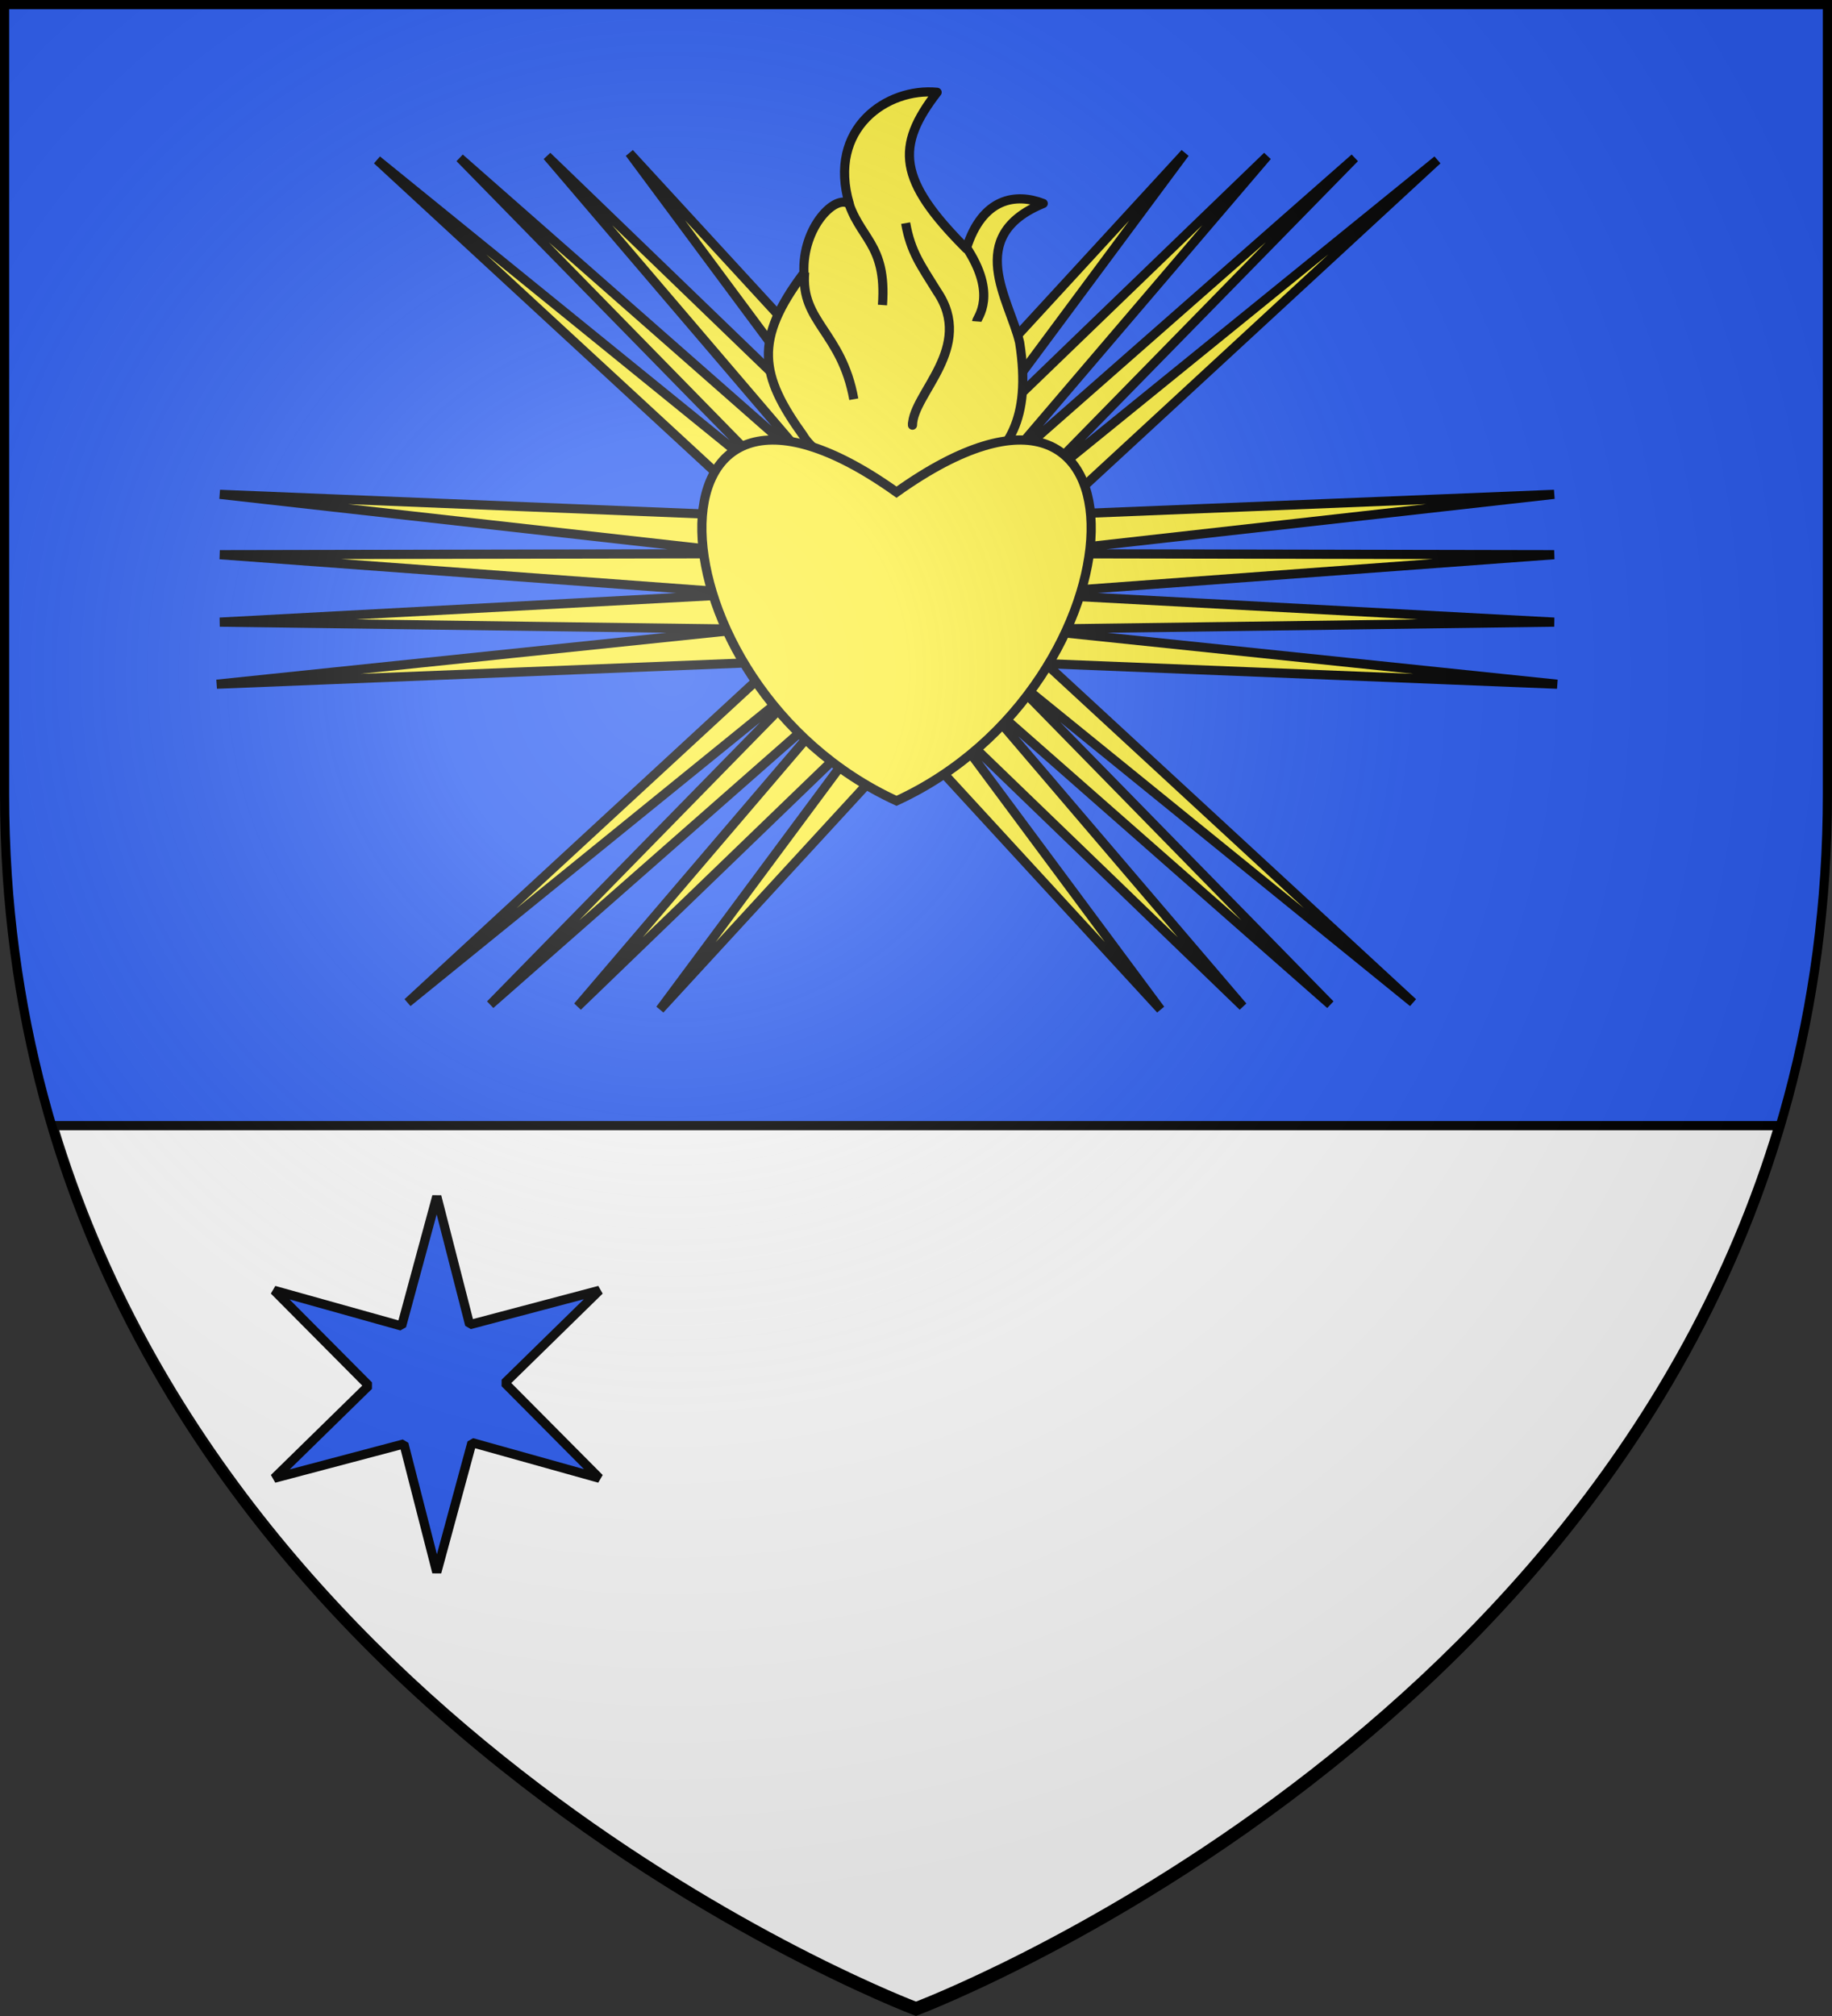 <?xml version="1.0" encoding="UTF-8" standalone="no"?>
<svg
   xmlns:dc="http://purl.org/dc/elements/1.1/"
   xmlns:cc="http://creativecommons.org/ns#"
   xmlns:rdf="http://www.w3.org/1999/02/22-rdf-syntax-ns#"
   xmlns:svg="http://www.w3.org/2000/svg"
   xmlns="http://www.w3.org/2000/svg"
   xmlns:xlink="http://www.w3.org/1999/xlink"
   xmlns:sodipodi="http://sodipodi.sourceforge.net/DTD/sodipodi-0.dtd"
   xmlns:inkscape="http://www.inkscape.org/namespaces/inkscape"
   width="600"
   height="660"
   viewBox="-300 -300 600 660"
   id="svg2"
   version="1.1"
   inkscape:version="0.48.2 r9819"
   sodipodi:docname="Ecu-Gaidon.svg"
   inkscape:export-filename="C:\Users\Emmanuel\Documents\Héraldique\Ecu-Gaidon.png"
   inkscape:export-xdpi="144"
   inkscape:export-ydpi="144">
  <rect x="-300" y="-300" width="600" height="660" fill="#333333" stroke="none"/>
  <sodipodi:namedview
     pagecolor="#ffffff"
     bordercolor="#666666"
     borderopacity="1"
     objecttolerance="10"
     gridtolerance="10"
     guidetolerance="10"
     inkscape:pageopacity="0"
     inkscape:pageshadow="2"
     inkscape:window-width="1440"
     inkscape:window-height="850"
     id="namedview27"
     showgrid="false"
     inkscape:zoom="1"
     inkscape:cx="121.5"
     inkscape:cy="330"
     inkscape:window-x="-8"
     inkscape:window-y="-8"
     inkscape:window-maximized="1"
     inkscape:current-layer="layer3" />
  <defs
     id="defs4">
    <radialGradient
       id="Gradient1"
       gradientUnits="userSpaceOnUse"
       cx="-80"
       cy="-80"
       r="405">
      <stop
         style="stop-color:#fff;stop-opacity:0.31"
         offset="0"
         id="stop7" />
      <stop
         style="stop-color:#fff;stop-opacity:0.25"
         offset="0.19"
         id="stop9" />
      <stop
         style="stop-color:#6b6b6b;stop-opacity:0.125"
         offset="0.6"
         id="stop11" />
      <stop
         style="stop-color:#000;stop-opacity:0.125"
         offset="1"
         id="stop13" />
    </radialGradient>
    <clipPath
       id="shield_cut">
      <path
         id="shield"
         d="M-298.5,-298.5 h597 v258.5 C 298.5,246.2 0,358.39 0,358.39 0,358.39 -298.5,246.2 -298.5,-40z" />
    </clipPath>
  </defs>
  <g
     id="layer4"
     inkscape:label="Fond écu"
     inkscape:groupmode="layer"
     sodipodi:insensitive="true"
     style="display:inline">
    <use
       xlink:href="#shield"
       id="use18"
       style="fill:#2b5df2"
       x="0"
       y="0"
       width="600"
       height="660" />
    <path
       style="fill:#ffffff;stroke:#000000;stroke-width:3;stroke-miterlimit:4;stroke-dasharray:none"
       d="M -282.625,68.515 C -220.87,273.894 0,356.89 0,356.89 c 0,0 220.87,-82.996 282.625,-288.375 l -565.25,0 z"
       id="use3787"
       inkscape:connector-curvature="0" />
  </g>
  <g
     id="layer3"
     inkscape:label="Meubles"
     inkscape:groupmode="layer">
    <path
       sodipodi:type="star"
       style="fill:#2b5df2;fill-opacity:1;fill-rule:evenodd;stroke:#000000;stroke-width:2.293;stroke-linecap:butt;stroke-linejoin:bevel;stroke-miterlimit:4;stroke-opacity:1;stroke-dasharray:none"
       id="path3838"
       sodipodi:sides="6"
       sodipodi:cx="107"
       sodipodi:cy="399"
       sodipodi:r1="47"
       sodipodi:r2="17.026342"
       sodipodi:arg1="1.5707963"
       sodipodi:arg2="2.0750047"
       inkscape:flatsided="false"
       inkscape:rounded="0"
       inkscape:randomized="0"
       d="M 107,446 98.774,413.908 66.297,422.5 89.977,399.33 66.297,375.5 98.203,384.423 107,352 115.226,384.092 147.703,375.5 124.023,398.67 147.703,422.5 115.797,413.577 z"
       transform="matrix(1.309,0,0,1.309,-297.011,-369.096)" />
    <path
       style="fill:#fcef3c;stroke:#000000;stroke-width:3;stroke-linecap:butt;stroke-linejoin:miter;stroke-miterlimit:4;stroke-opacity:1;stroke-dasharray:none"
       d="m -56.153,-131.19 -171.847,-6.973 173,19.433 -173,0.324 173,12.784 -173,9.298 171.847,2.324 L -229,-76 -55,-83"
       id="path3909"
       inkscape:connector-curvature="0"
       sodipodi:nodetypes="ccccccccc" />
    <use
       x="0"
       y="0"
       xlink:href="#path3909"
       id="use3932"
       transform="matrix(-1,0,0,1,-19,0)"
       width="600"
       height="660" />
    <path
       sodipodi:nodetypes="ccccccccc"
       inkscape:connector-curvature="0"
       id="use3934"
       d="m -15.25,-164.426 -78.583,-85.445 70.588,95.071 -97.559,-94.1 88.29,103.369 -116.904,-102.755 107.87,110.158 -134.949,-109.493 127.986,118.087"
       style="fill:#fcef3c;stroke:#000000;stroke-width:3;stroke-linecap:butt;stroke-linejoin:miter;stroke-miterlimit:4;stroke-opacity:1;stroke-dasharray:none" />
    <use
       x="0"
       y="0"
       xlink:href="#use3934"
       id="use3936"
       transform="matrix(-1,0,0,1,-5.746,0)"
       width="600"
       height="660" />
    <use
       x="0"
       y="0"
       xlink:href="#use3934"
       id="use3940"
       transform="matrix(1,0,0,-1,10,-219.406)"
       width="600"
       height="660" />
    <use
       x="0"
       y="0"
       xlink:href="#use3936"
       id="use3942"
       transform="matrix(1,0,0,-1,-8,-219.406)"
       width="600"
       height="660" />
    <g
       id="g4075"
       style="fill:#fcef3c;stroke-width:0.858;stroke-miterlimit:4;stroke-dasharray:none"
       transform="matrix(-1.417,-1.417,-1.417,1.417,103.601,-521.417)">
      <g
         transform="matrix(0.281,0.281,-0.281,0.281,-16.312,-76.918)"
         id="g23186"
         inkscape:label="Meubles"
         style="fill:#fcef3c;stroke-width:2.156;stroke-miterlimit:4;stroke-dasharray:none;display:inline">
        <g
           id="g23188"
           style="fill:#fcef3c;fill-opacity:1;stroke-width:2.156;stroke-miterlimit:4;stroke-dasharray:none">
          <path
             inkscape:connector-curvature="0"
             sodipodi:nodetypes="ccccccccc"
             id="path23190"
             d="m 302.381,616.349 c -5.869,-41.016 -59.28,-24.486 -49.014,-89.699 4.08,-17.339 23.095,-43.674 -9.716,-57.126 11.111,-4.299 25.028,-2.564 31.65,18.583 28.21,-28.222 29.188,-42.048 12.001,-64.286 20.459,-2.016 45.304,14.782 36.083,46.008 5.451,-4.504 19.5,9.298 18.679,28.266 20.729,27.505 18.107,42.103 0.329,66.803 -5.923,10.446 -35.711,24.466 -40.011,51.451 z"
             style="fill:#fcef3c;fill-opacity:1;fill-rule:evenodd;stroke:#000000;stroke-width:3.763;stroke-linecap:butt;stroke-linejoin:round;stroke-miterlimit:4;stroke-opacity:1;stroke-dasharray:none" />
          <path
             inkscape:connector-curvature="0"
             sodipodi:nodetypes="cc"
             id="path23192"
             d="m 275.547,487.152 c -13.422,20.04 -4.601,29.393 -4.49,30.866"
             style="fill:#fcef3c;fill-opacity:1;fill-rule:evenodd;stroke:#000000;stroke-width:3.763;stroke-linecap:butt;stroke-linejoin:round;stroke-miterlimit:4;stroke-opacity:1;stroke-dasharray:none" />
          <path
             inkscape:connector-curvature="0"
             sodipodi:nodetypes="cccc"
             id="path23194"
             d="m 300.24,477.611 c -2.116,12.015 -6.414,17.504 -12.908,28.06 -15.714,23.053 9.968,42.009 10.102,54.997 l 0,-1.122"
             style="fill:#fcef3c;fill-opacity:1;fill-rule:evenodd;stroke:#000000;stroke-width:3.763;stroke-linecap:butt;stroke-linejoin:round;stroke-miterlimit:4;stroke-opacity:1;stroke-dasharray:none" />
          <path
             inkscape:connector-curvature="0"
             sodipodi:nodetypes="cc"
             id="path23196"
             d="m 309.78,511.283 c -1.9,-25.764 9.914,-27.12 14.591,-44.334"
             style="fill:#fcef3c;fill-opacity:1;fill-rule:evenodd;stroke:#000000;stroke-width:3.763;stroke-linecap:butt;stroke-linejoin:round;stroke-miterlimit:4;stroke-opacity:1;stroke-dasharray:none" />
          <path
             inkscape:connector-curvature="0"
             sodipodi:nodetypes="cc"
             id="path23198"
             d="m 341.768,497.814 c 1.785,20.359 -15.24,24.58 -20.203,52.191"
             style="fill:#fcef3c;fill-opacity:1;fill-rule:evenodd;stroke:#000000;stroke-width:3.763;stroke-linecap:butt;stroke-linejoin:round;stroke-miterlimit:4;stroke-opacity:1;stroke-dasharray:none" />
        </g>
      </g>
      <g
         transform="matrix(0.093,0.093,-0.093,0.093,-110.089,119.378)"
         id="g23200"
         style="fill:#fcef3c;stroke-width:6.546;stroke-miterlimit:4;stroke-dasharray:none">
        <path
           inkscape:connector-curvature="0"
           d="m 367.337,217.747 c 331.859,-236.391 313.075,239.371 0,383.39 -313.075,-144.02 -331.859,-619.781 0,-383.39 z"
           style="fill:#fcef3c;fill-opacity:1;fill-rule:evenodd;stroke:#000000;stroke-width:11.427;stroke-linecap:butt;stroke-linejoin:miter;stroke-miterlimit:4;stroke-opacity:1;stroke-dasharray:none"
           id="path23202" />
      </g>
    </g>
  </g>
  <g
     id="layer2"
     inkscape:label="Reflet final"
     inkscape:groupmode="layer"
     sodipodi:insensitive="true">
    <use
       xlink:href="#shield"
       fill="url(#Gradient1)"
       id="use22" />
  </g>
  <g
     id="layer1"
     inkscape:label="Contour final"
     inkscape:groupmode="layer"
     sodipodi:insensitive="true">
    <use
       xlink:href="#shield"
       style="fill:none;stroke:#000;stroke-width:3"
       id="use25" />
  </g>
</svg>
